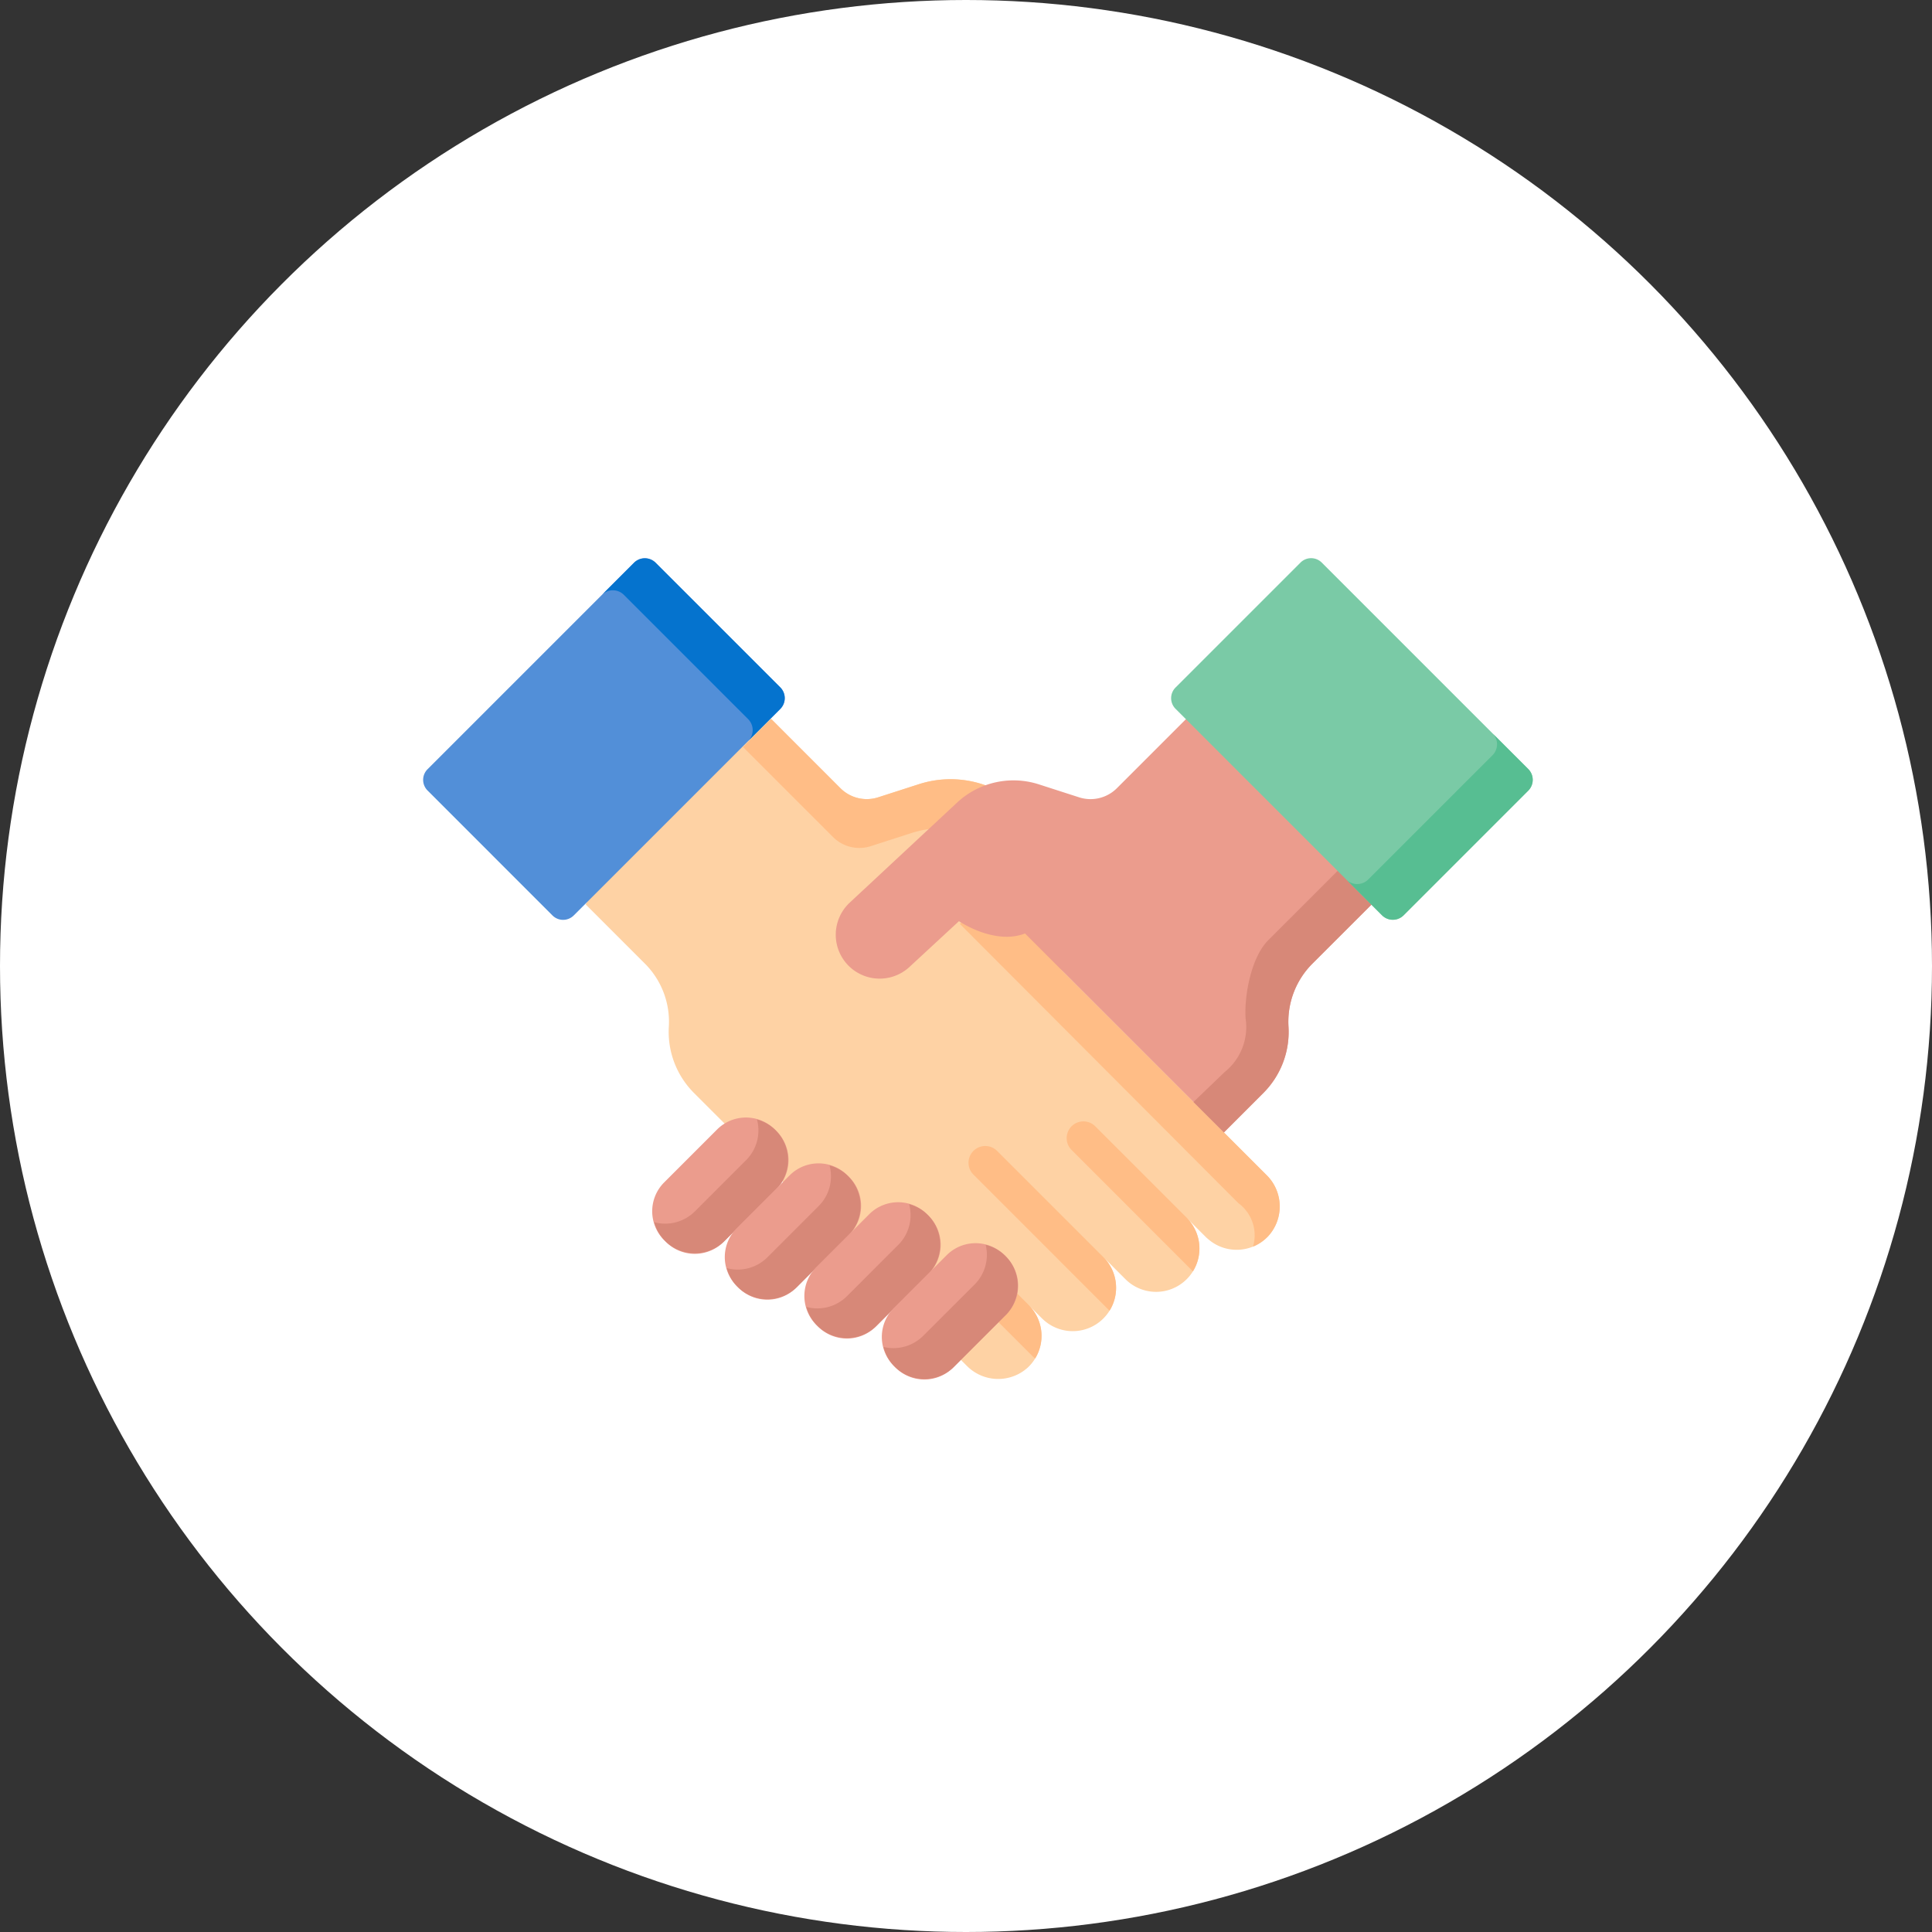 <svg xmlns="http://www.w3.org/2000/svg" xmlns:xlink="http://www.w3.org/1999/xlink" width="121" height="121" viewBox="0 0 121 121">
  <rect x="0" y="0" width="121" height="121" fill="#333333" stroke="none"/>
  <defs>
    <clipPath id="clip-path">
      <rect id="Rectángulo_400938" data-name="Rectángulo 400938" width="121" height="121" fill="none"/>
    </clipPath>
  </defs>
  <g id="Grupo_1119881" data-name="Grupo 1119881" transform="translate(10399.164 5929.134)">
    <g id="Grupo_1119818" data-name="Grupo 1119818" transform="translate(-10664.121 -11213.091)">
      <g id="Grupo_1099379" data-name="Grupo 1099379" transform="translate(264.957 5283.957)">
        <rect id="Rectángulo_401103" data-name="Rectángulo 401103" width="121" height="121" transform="translate(0 0)" fill="none"/>
        <circle id="Elipse_11503" data-name="Elipse 11503" cx="60.5" cy="60.5" r="60.5" transform="translate(0 0)" fill="#fff"/>
      </g>
    </g>
    <g id="Grupo_1119820" data-name="Grupo 1119820" transform="translate(-10372.762 -5902.876)">
      <rect id="Rectángulo_401104" data-name="Rectángulo 401104" width="70" height="71" transform="translate(-0.402 -1.257)" fill="none"/>
      <g id="Grupo_1119863" data-name="Grupo 1119863" transform="translate(0.099 -57.844)">
        <path id="Trazado_906990" data-name="Trazado 906990" d="M102.787,177.47l.829.829a2.715,2.715,0,0,0,3.84-3.84l1.379,1.379a2.715,2.715,0,0,0,3.84-3.84l1.206,1.206a2.715,2.715,0,0,0,3.908-.071,2.758,2.758,0,0,0-.115-3.814l-13.042-13.042a2.715,2.715,0,0,0,3.908-.071,2.758,2.758,0,0,0-.115-3.814l-5.973-5.973a6.464,6.464,0,0,0-6.554-1.581l-2.547.821a2.335,2.335,0,0,1-2.367-.571l-4.336-4.336-7.328,3.29-4.287,8.326,3.707,3.707a5.148,5.148,0,0,1,1.5,3.95,5.411,5.411,0,0,0,1.575,4.152L98.9,181.264a2.758,2.758,0,0,0,3.814.115,2.715,2.715,0,0,0,.071-3.908" transform="translate(-64.852 -64.139)" fill="#fed2a4"/>
        <path id="Trazado_906991" data-name="Trazado 906991" d="M180.564,173.133a2.681,2.681,0,0,1-.964.667,2.494,2.494,0,0,0-.911-2.719l-17.445-17.49,3.789-3.846-.267-.267a6.462,6.462,0,0,0-6.554-1.581l-2.548.821a2.331,2.331,0,0,1-2.366-.57l-5.634-5.634,1.761-1.762,4.336,4.337a2.334,2.334,0,0,0,2.368.57l2.547-.82a6.464,6.464,0,0,1,6.554,1.581l5.974,5.973a2.761,2.761,0,0,1,.115,3.816,2.717,2.717,0,0,1-3.909.071l13.042,13.041A2.757,2.757,0,0,1,180.564,173.133Z" transform="translate(-127.626 -64.138)" fill="#ffbd86"/>
        <g id="Grupo_1119859" data-name="Grupo 1119859" transform="translate(40.3 101.817)">
          <path id="Trazado_906992" data-name="Trazado 906992" d="M305.723,333.744l-1.206-1.206a2.711,2.711,0,0,1,.387,3.349l-7.6-7.605a1.048,1.048,0,0,1,1.483-1.482l7.04,7.04Q305.774,333.794,305.723,333.744Z" transform="translate(-296.993 -326.492)" fill="#ffbd86"/>
        </g>
        <g id="Grupo_1119860" data-name="Grupo 1119860" transform="translate(34.138 103.342)">
          <path id="Trazado_906993" data-name="Trazado 906993" d="M260.849,346.63a2.69,2.69,0,0,1-.411,1.434l-8.543-8.543a1.049,1.049,0,0,1,1.483-1.483l6.74,6.74.032.033A2.7,2.7,0,0,1,260.849,346.63Z" transform="translate(-251.588 -337.732)" fill="#ffbd86"/>
        </g>
        <g id="Grupo_1119861" data-name="Grupo 1119861" transform="translate(33.213 110.089)">
          <path id="Trazado_906994" data-name="Trazado 906994" d="M250.319,391.525l-.83-.83a2.712,2.712,0,0,1,.4,3.331,1.087,1.087,0,0,1-.166-.136l-4.647-4.647a1.048,1.048,0,1,1,1.482-1.483l3.83,3.83Z" transform="translate(-244.768 -387.453)" fill="#ffbd86"/>
        </g>
        <g id="Grupo_1119862" data-name="Grupo 1119862" transform="translate(14.346 101.576)">
          <path id="Trazado_906995" data-name="Trazado 906995" d="M110.2,332.508l3.315-3.315a2.556,2.556,0,0,0,0-3.615l-.109-.109a2.556,2.556,0,0,0-3.615,0l-3.315,3.315a2.556,2.556,0,0,0,0,3.615l.109.109A2.556,2.556,0,0,0,110.2,332.508Z" transform="translate(-105.727 -324.72)" fill="#eb9c8d"/>
          <path id="Trazado_906996" data-name="Trazado 906996" d="M114.243,330.029l-3.206,3.206a2.633,2.633,0,0,1-4.4-1.177,2.63,2.63,0,0,0,2.547-.681l3.206-3.205a2.632,2.632,0,0,0,.681-2.548,2.633,2.633,0,0,1,1.177,4.4Z" transform="translate(-106.509 -325.502)" fill="#d78878"/>
          <path id="Trazado_906997" data-name="Trazado 906997" d="M143.706,353.665l3.315-3.315a2.556,2.556,0,0,0,0-3.615l-.109-.109a2.556,2.556,0,0,0-3.615,0l-3.315,3.315a2.556,2.556,0,0,0,0,3.615l.109.109A2.557,2.557,0,0,0,143.706,353.665Z" transform="translate(-134.687 -343.006)" fill="#eb9c8d"/>
          <path id="Trazado_906998" data-name="Trazado 906998" d="M147.749,351.2l-3.205,3.206a2.637,2.637,0,0,1-3.725,0,2.6,2.6,0,0,1-.679-1.177,2.6,2.6,0,0,0,.686.092,2.624,2.624,0,0,0,1.862-.772l3.206-3.206a2.629,2.629,0,0,0,.681-2.547,2.632,2.632,0,0,1,1.174,4.4Z" transform="translate(-135.47 -343.798)" fill="#d78878"/>
          <path id="Trazado_906999" data-name="Trazado 906999" d="M180.434,371.6l3.315-3.315a2.556,2.556,0,0,0,0-3.615l-.109-.109a2.556,2.556,0,0,0-3.615,0l-3.315,3.315a2.556,2.556,0,0,0,0,3.615l.109.109A2.556,2.556,0,0,0,180.434,371.6Z" transform="translate(-166.431 -358.507)" fill="#eb9c8d"/>
          <path id="Trazado_907000" data-name="Trazado 907000" d="M184.482,369.13l-3.206,3.206a2.631,2.631,0,0,1-4.4-1.177,2.586,2.586,0,0,0,.685.092,2.626,2.626,0,0,0,1.863-.772l3.206-3.206a2.625,2.625,0,0,0,.678-2.547,2.6,2.6,0,0,1,1.177.679A2.632,2.632,0,0,1,184.482,369.13Z" transform="translate(-167.219 -359.298)" fill="#d78878"/>
          <path id="Trazado_907001" data-name="Trazado 907001" d="M216.187,390.509l3.315-3.315a2.556,2.556,0,0,0,0-3.615l-.109-.109a2.556,2.556,0,0,0-3.615,0l-3.315,3.315a2.556,2.556,0,0,0,0,3.615l.109.109A2.556,2.556,0,0,0,216.187,390.509Z" transform="translate(-197.333 -374.851)" fill="#eb9c8d"/>
          <path id="Trazado_907002" data-name="Trazado 907002" d="M220.129,387.935l-3.206,3.206a2.633,2.633,0,0,1-4.42-1.237,2.633,2.633,0,0,0,2.488-.7L218.2,386a2.63,2.63,0,0,0,.7-2.488,2.632,2.632,0,0,1,1.236,4.42Z" transform="translate(-198.014 -375.537)" fill="#d78878"/>
        </g>
        <path id="Trazado_907003" data-name="Trazado 907003" d="M224.026,152.057l-4.188-8.283-7.427-3.332-4.379,4.379a2.335,2.335,0,0,1-2.367.571l-2.547-.821-.038-.012A5.182,5.182,0,0,0,198,145.744l-6.7,6.243a2.749,2.749,0,0,0,3.741,4.029l3.1-2.868s2.225,1.519,4.136.771l12.46,12.46,2.47-2.47a5.412,5.412,0,0,0,1.575-4.152,5.149,5.149,0,0,1,1.5-3.951Z" transform="translate(-164.583 -63.87)" fill="#eb9c8d"/>
        <path id="Trazado_907004" data-name="Trazado 907004" d="M362.981,216.432a5.147,5.147,0,0,0-1.5,3.95,5.411,5.411,0,0,1-1.574,4.153l-2.47,2.47L355.53,225.1l1.966-1.887a3.6,3.6,0,0,0,1.3-3.348c-.089-1.482.367-3.845,1.417-4.895l4.384-4.383,2.137,2.1Z" transform="translate(-307.287 -124.496)" fill="#d78878"/>
        <path id="Trazado_907005" data-name="Trazado 907005" d="M367.614,81.094l-7.826,7.826a.942.942,0,0,1-1.332,0L345.514,75.978a.942.942,0,0,1,0-1.332l7.826-7.826a.942.942,0,0,1,1.332,0l12.942,12.942a.942.942,0,0,1,0,1.332Z" transform="translate(-298.392)" fill="#7acaa6"/>
        <path id="Trazado_907006" data-name="Trazado 907006" d="M437.46,150.978l-7.785,7.787a.971.971,0,0,1-1.372,0l-2.229-2.23a.969.969,0,0,0,1.371,0l7.787-7.785a.971.971,0,0,0,0-1.373l2.229,2.229A.971.971,0,0,1,437.46,150.978Z" transform="translate(-368.258 -69.865)" fill="#57be92"/>
        <path id="Trazado_907007" data-name="Trazado 907007" d="M.276,81.094,8.1,88.92a.942.942,0,0,0,1.332,0L22.376,75.978a.942.942,0,0,0,0-1.332L14.55,66.82a.942.942,0,0,0-1.332,0L.276,79.762a.942.942,0,0,0,0,1.332Z" transform="translate(0)" fill="#528fd8"/>
        <path id="Trazado_907008" data-name="Trazado 907008" d="M93.651,76.075l-2,2a.971.971,0,0,0,0-1.373l-7.785-7.785a.971.971,0,0,0-1.373,0l2-2a.971.971,0,0,1,1.373,0L93.651,74.7A.968.968,0,0,1,93.651,76.075Z" transform="translate(-71.296 -0.077)" fill="#0573ce"/>
      </g>
    </g>
  </g>
</svg>
